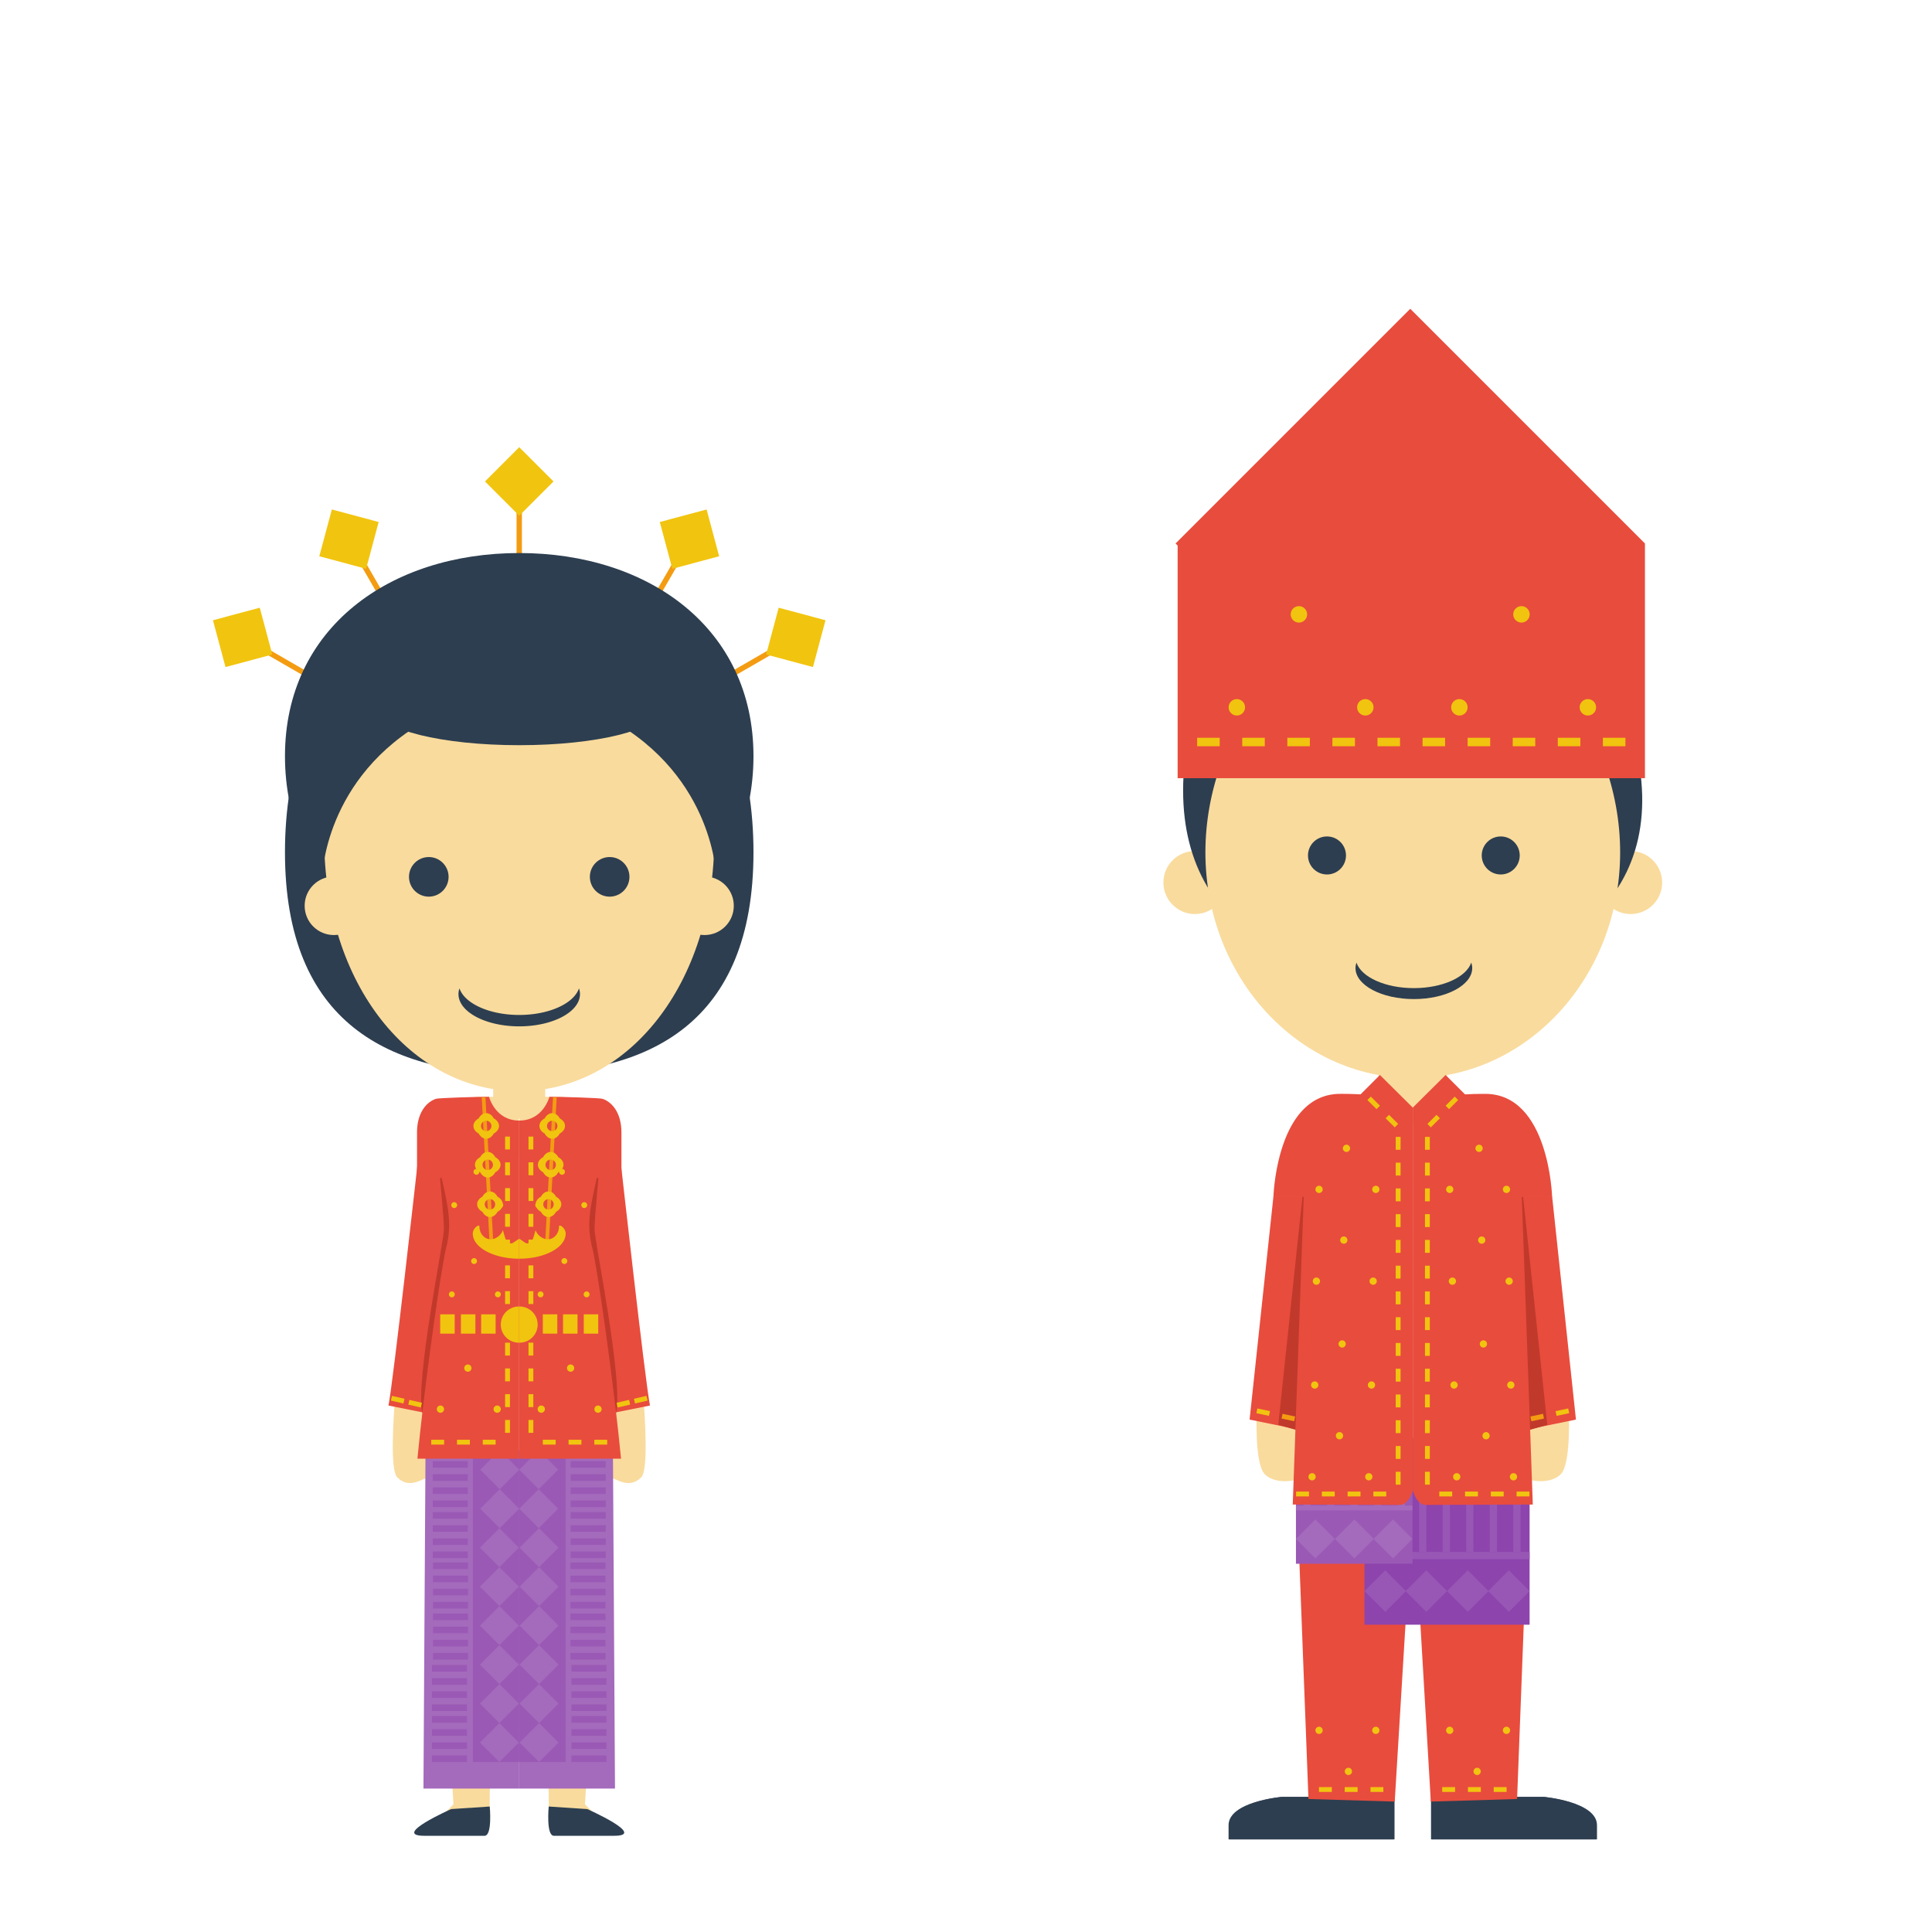 <svg height="800" width="800" xmlns="http://www.w3.org/2000/svg"><g fill="none" fill-rule="evenodd"><g fill="#2d3e50"><path d="m639.392 744.059s21.886 1.953 21.886 11.717v5.858h-68.346v-17.575zm-108.784 0s-21.886 1.953-21.886 11.717v5.858h68.346v-17.575z"/><path d="m639.017 744.059s21.886 1.953 21.886 11.717v5.858h-68.346v-17.575z"/></g><path d="m592.472 746-7.472-127s9.228-9.495 2.714-9.495v-25.621l45.6 27.116-5.12 133.932z" fill="#e84c3d"/><path d="m607.847 742h5.333v-2h-5.333zm-10.666 0h5.333v-2h-5.333zm21.333 0h5.333v-2h-5.333z" fill="#f1c40f"/><path d="m600.304 715a1.5 1.5 0 1 1 0 3 1.5 1.5 0 0 1 0-3m23.5 0a1.5 1.5 0 1 1 0 3 1.5 1.5 0 0 1 0-3m-12.148 17a1.5 1.5 0 1 1 0 3 1.5 1.5 0 0 1 0-3" fill="#f1c40f"/><path d="m530.983 744.059s-21.886 1.953-21.886 11.717v5.858h68.346v-17.575z" fill="#2d3e50"/><path d="m577.528 746 7.472-123s-9.228-13.495-2.714-13.495v-25.621l-45.6 27.116 5.12 133.932z" fill="#e84c3d"/><path d="m556.82 742h5.333v-2h-5.333zm10.666 0h5.333v-2h-5.333zm-21.333 0h5.333v-2h-5.333z" fill="#f1c40f"/><path d="m569.696 715a1.5 1.5 0 1 0 0 3 1.5 1.5 0 0 0 0-3m-23.5 0a1.5 1.5 0 1 0 0 3 1.5 1.5 0 0 0 0-3m12.148 17a1.5 1.5 0 1 0 0 3 1.5 1.5 0 0 0 0-3" fill="#f1c40f"/><path d="m565 672.758h68.375v-77.241h-68.375z" fill="#8d44ad"/><path d="m573.592 650.244-8.592 8.592 8.592 8.592 8.592-8.592zm34.188 0-8.592 8.592 8.592 8.592 8.592-8.592z" fill="#9857b5"/><path d="m590.596 650.244-8.592 8.592 8.592 8.592 8.592-8.592zm34.188 0-8.592 8.592 8.592 8.592 8.592-8.592zm-59.784-4.601h68.375v-3h-68.375z" fill="#9857b5"/><path d="m536.625 647.517h48.25v-52h-48.25z" fill="#9a59b5"/><path d="m560.834 629.165-8.07 8.07 8.07 8.07 8.07-8.07z" fill="#a46abc"/><path d="m544.694 629.165-8.07 8.07 8.07 8.07 8.07-8.07zm32.11 0-8.07 8.07 8.07 8.07 8.07-8.07zm-40.179-3.739h48.25v-2h-48.25z" fill="#a46abc"/><path d="m587.625 642.643h3v-47.126h-3z" fill="#9857b5"/><path d="m539.75 624.226h3v-28.709h-3z" fill="#a46abc"/><path d="m597.375 642.643h3v-47.126h-3z" fill="#9857b5"/><path d="m549.5 624.226h3v-28.709h-3z" fill="#a46abc"/><path d="m607.125 642.643h3v-47.126h-3z" fill="#9857b5"/><path d="m559.25 624.226h3v-28.709h-3z" fill="#a46abc"/><path d="m616.875 642.643h3v-47.126h-3z" fill="#9857b5"/><path d="m569 624.226h3v-28.709h-3z" fill="#a46abc"/><path d="m626.625 642.643h3v-47.126h-3z" fill="#9857b5"/><path d="m578.75 624.226h3v-28.709h-3z" fill="#a46abc"/><path d="m570.84 461.88h28.32v-23.797h-28.32z" fill="#f9db9d"/><path d="m585 465.422c7.82 0 14.16-1.586 14.16-3.542s-6.34-3.542-14.16-3.542-14.16 1.586-14.16 3.542 6.34 3.542 14.16 3.542m90.217-86.939c7.204 0 13.043-5.84 13.043-13.043 0-7.204-5.839-13.044-13.043-13.044s-13.043 5.84-13.043 13.044c0 7.203 5.839 13.043 13.043 13.043m-180.434 0c7.204 0 13.043-5.84 13.043-13.043 0-7.204-5.839-13.044-13.043-13.044s-13.043 5.84-13.043 13.044c0 7.203 5.839 13.043 13.043 13.043" fill="#f9db9d"/><path d="m585 405.678c52.827 0 108.457-29.678 92.108-97.304-8.906-36.84-39.281-76.24-92.108-76.24s-91.07 60.74-93.526 76.24c-11.348 71.626 40.699 97.304 93.526 97.304" fill="#2d3e50"/><path d="m585 446.418c47.424 0 85.869-41.851 85.869-93.478 0-51.626-38.445-100-85.869-100s-85.869 48.374-85.869 100c0 51.627 38.445 93.478 85.869 93.478" fill="#f9db9d"/><path d="m549.477 362.099c4.346 0 7.869-3.525 7.869-7.873s-3.523-7.873-7.87-7.873-7.868 3.525-7.868 7.873 3.523 7.873 7.869 7.873m71.942 0c4.346 0 7.869-3.525 7.869-7.873s-3.523-7.873-7.87-7.873-7.868 3.525-7.868 7.873 3.523 7.873 7.869 7.873m-59.74 36.482c-.248.737-.4 1.492-.4 2.267 0 7.095 10.821 12.846 24.168 12.846 13.348 0 24.17-5.75 24.17-12.846 0-.775-.153-1.53-.4-2.267-2.018 6.012-11.88 10.58-23.77 10.58-11.889 0-21.75-4.568-23.769-10.58" fill="#2d3e50"/><path d="m530.252 480.019s-4.348 56.522-6.522 67.391c-2.174 10.87-6.52 56.522 0 63.043 6.522 6.522 26.087 2.174 28.261-15.217s6.522-78.261 6.522-78.261v-36.956z" fill="#f9db9d"/><path d="m527.303 495.384-9.869 92.435 24.75 5.065 6.75-97.5z" fill="#e84c3d"/><path d="m540.684 482.634-11.384 107.366 10.1 2.884z" fill="#c1392b"/><path d="m571.398 445.134-8.021 8.02a152.548 152.548 0 0 0 -8.33-.215c-26.541 0-27.744 42.678-27.744 42.678h12.544l-4.548 127.375s40.635.158 44.385.158 5.316-6 5.316-6v-158.516z" fill="#e84c3d"/><path d="m577.943 529.422h2v-5.333h-2zm0-10.666h2v-5.333h-2zm0 21.333h2v-5.333h-2zm0-64h2v-5.333h-2zm0 21.333h2v-5.333h-2zm0-10.666h2v-5.333h-2zm0 21.333h2v-5.333h-2zm0 42.667h2v-5.333h-2zm0 21.333h2v-5.333h-2zm0-10.667h2v-5.333h-2zm0 21.334h2v-5.333h-2zm0 10.666h2v-5.333h-2zm0 21.334h2v-5.333h-2zm0-10.667h2v-5.333h-2zm-11.728-148.59 3.77 3.771 1.416-1.414-3.772-3.771zm7.542 7.543 3.771 3.77 1.414-1.413-3.77-3.771zm-47.892 121.285-5.217-1.11-.416 1.958 5.217 1.108z" fill="#f1c40f"/><path d="m536.299 586.544-5.217-1.109-.416 1.956 5.217 1.11z" fill="#f39c11"/><path d="m568.686 619.627h5.333v-2h-5.333zm-21.333 0h5.333v-2h-5.333zm10.666 0h5.333v-2h-5.333zm-21.333 0h5.333v-2h-5.333z" fill="#f1c40f"/><path d="m543.299 613a1.5 1.5 0 1 0 0-3 1.5 1.5 0 0 0 0 3m23.5 0a1.5 1.5 0 1 0 0-3 1.5 1.5 0 0 0 0 3m-12.147-17a1.5 1.5 0 1 0 0-3 1.5 1.5 0 0 0 0 3m-9.558-64a1.5 1.5 0 1 0 0-3 1.5 1.5 0 0 0 0 3m23.5 0a1.5 1.5 0 1 0 0-3 1.5 1.5 0 0 0 0 3m-12.148-17a1.5 1.5 0 1 0 0-3 1.5 1.5 0 0 0 0 3m-12.044 60a1.5 1.5 0 1 0 0-3 1.5 1.5 0 0 0 0 3m23.5 0a1.5 1.5 0 1 0 0-3 1.5 1.5 0 0 0 0 3m-12.148-17a1.5 1.5 0 1 0 0-3 1.5 1.5 0 0 0 0 3m-9.558-64a1.5 1.5 0 1 0 0-3 1.5 1.5 0 0 0 0 3m23.5 0a1.5 1.5 0 1 0 0-3 1.5 1.5 0 0 0 0 3m-12.147-17a1.5 1.5 0 1 0 0-3 1.5 1.5 0 0 0 0 3" fill="#f1c40f"/><path d="m639.748 480.019s4.348 56.522 6.522 67.391c2.174 10.87 6.52 56.522 0 63.043-6.522 6.522-26.087 2.174-28.261-15.217s-6.522-78.261-6.522-78.261v-36.956z" fill="#f9db9d"/><path d="m642.697 495.384 9.869 92.435-24.75 5.065-6.75-97.5z" fill="#e84c3d"/><path d="m629.316 482.634 11.384 107.366-10.1 2.884z" fill="#c1392b"/><path d="m598.602 445.134 8.021 8.02c2.49-.135 5.248-.215 8.33-.215 26.541 0 27.744 42.678 27.744 42.678h-12.544l4.548 127.375s-40.635.158-44.385.158-5.316-6-5.316-6v-158.516z" fill="#e84c3d"/><path d="m590.057 529.422h2v-5.333h-2zm0-10.666h2v-5.333h-2zm0 21.333h2v-5.333h-2zm0-64h2v-5.333h-2zm0 21.333h2v-5.333h-2zm0-10.666h2v-5.333h-2zm0 21.333h2v-5.333h-2zm0 42.667h2v-5.333h-2zm0 21.333h2v-5.333h-2zm0-10.667h2v-5.333h-2zm0 21.334h2v-5.333h-2zm0 10.666h2v-5.333h-2zm0 21.334h2v-5.333h-2zm0-10.667h2v-5.333h-2zm13.728-148.59-3.77 3.771-1.416-1.414 3.772-3.771zm-7.542 7.543-3.771 3.77-1.414-1.413 3.77-3.771zm47.892 121.285 5.217-1.11.416 1.958-5.217 1.108z" fill="#f1c40f"/><path d="m633.701 586.544 5.217-1.109.416 1.956-5.217 1.11z" fill="#f39c11"/><path d="m595.981 619.627h5.333v-2h-5.333zm21.333 0h5.333v-2h-5.333zm-10.666 0h5.333v-2h-5.333zm21.333 0h5.333v-2h-5.333z" fill="#f1c40f"/><path d="m626.701 613a1.5 1.5 0 1 1 0-3 1.5 1.5 0 0 1 0 3m-23.5 0a1.5 1.5 0 1 1 0-3 1.5 1.5 0 0 1 0 3m12.147-17a1.5 1.5 0 1 1 0-3 1.5 1.5 0 0 1 0 3m9.558-64a1.5 1.5 0 1 1 0-3 1.5 1.5 0 0 1 0 3m-23.5 0a1.5 1.5 0 1 1 0-3 1.5 1.5 0 0 1 0 3m12.148-17a1.5 1.5 0 1 1 0-3 1.5 1.5 0 0 1 0 3m12.044 60a1.5 1.5 0 1 1 0-3 1.5 1.5 0 0 1 0 3m-23.5 0a1.5 1.5 0 1 1 0-3 1.5 1.5 0 0 1 0 3m12.148-17a1.5 1.5 0 1 1 0-3 1.5 1.5 0 0 1 0 3m9.558-64a1.5 1.5 0 1 1 0-3 1.5 1.5 0 0 1 0 3m-23.5 0a1.5 1.5 0 1 1 0-3 1.5 1.5 0 0 1 0 3m12.147-17a1.5 1.5 0 1 1 0-3 1.5 1.5 0 0 1 0 3" fill="#f1c40f"/><path d="m583.952 127.864-97.183 97.183 97.183 97.183 97.183-97.183z" fill="#e84c3d"/><path d="m487.635 322.23h193.5v-97.183h-193.5z" fill="#e84c3d"/><path d="m645.052 309h9.333v-3.5h-9.333zm18.667 0h9.333v-3.5h-9.333zm-37.333 0h9.333v-3.5h-9.333zm-18.667 0h9.333v-3.5h-9.333zm-37.333 0h9.333v-3.5h-9.333zm18.666 0h9.333v-3.5h-9.333zm-37.333 0h9.333v-3.5h-9.333zm-18.667 0h9.333v-3.5h-9.333zm-37.333 0h9.333v-3.5h-9.333zm18.667 0h9.333v-3.5h-9.333z" fill="#f1c40f"/><path d="m512.146 296.28a3.396 3.396 0 1 0 0-6.792 3.396 3.396 0 0 0 0 6.792m53.208 0a3.396 3.396 0 1 0 0-6.792 3.396 3.396 0 0 0 0 6.792m-27.504-38.49a3.396 3.396 0 1 0 0-6.793 3.396 3.396 0 0 0 0 6.793m66.45 38.49a3.396 3.396 0 1 0 0-6.792 3.396 3.396 0 0 0 0 6.792m53.207 0a3.396 3.396 0 1 0 0-6.792 3.396 3.396 0 0 0 0 6.792m-27.503-38.49a3.396 3.396 0 1 0 0-6.793 3.396 3.396 0 0 0 0 6.793" fill="#f1c40f"/><path d="m213.892 237.272h2.217v-26.875h-2.217z" fill="#f39c11"/><path d="m215 185.173 14.187 14.187-14.187 14.186-14.187-14.186z" fill="#f1c40f"/><path d="m320.527 270.406-23.274 13.438-1.109-1.92 23.274-13.438z" fill="#f39c11"/><path d="m341.817 256.834-5.193 19.379-19.379-5.192 5.193-19.38z" fill="#f1c40f"/><path d="m280.936 233.358-13.438 23.275-1.92-1.109 13.438-23.275z" fill="#f39c11"/><path d="m292.588 210.96 5.193 19.378-19.38 5.193-5.192-19.379z" fill="#f1c40f"/><path d="m109.473 270.406 23.274 13.438 1.109-1.92-23.274-13.438z" fill="#f39c11"/><path d="m88.183 256.834 5.193 19.379 19.379-5.192-5.193-19.38z" fill="#f1c40f"/><path d="m149.064 233.358 13.438 23.275 1.92-1.109-13.438-23.275z" fill="#f39c11"/><path d="m137.412 210.96-5.193 19.378 19.38 5.193 5.192-19.379z" fill="#f1c40f"/><path d="m215 409.258c53.572 0 97-43.039 97-96.129s-43.429-84.129-97-84.129c-53.572 0-97 31.038-97 84.13 0 53.09 43.428 96.128 97 96.128" fill="#2d3e50"/><path d="m215 444.749c53.572 0 97-20.76 97-91.87 0-71.106-43.429-115.879-97-115.879-53.572 0-97 44.773-97 115.88 0 71.11 43.428 91.87 97 91.87" fill="#2d3e50"/><path d="m138.266 387.185c6.69 0 12.116-5.427 12.116-12.122s-5.425-12.123-12.116-12.123-12.116 5.428-12.116 12.123 5.425 12.122 12.116 12.122m153.468 0c6.691 0 12.116-5.427 12.116-12.122s-5.425-12.123-12.116-12.123-12.116 5.428-12.116 12.123 5.425 12.122 12.116 12.122" fill="#f9db9d"/><path d="m204.23 463.202h21.539v-18.099h-21.539z" fill="#f9db9d"/><path d="m215 451.838c44.61 0 80.773-43.846 80.773-104.922s-36.163-91.916-80.773-91.916-80.773 30.84-80.773 91.916 36.163 104.922 80.773 104.922" fill="#f9db9d"/><g fill="#2d3e50"><path d="m177.556 371.281a8.193 8.193 0 0 0 8.19-8.195c0-4.527-3.666-8.196-8.19-8.196s-8.191 3.67-8.191 8.196a8.193 8.193 0 0 0 8.19 8.195m74.89 0a8.193 8.193 0 0 0 8.191-8.195c0-4.527-3.667-8.196-8.19-8.196s-8.192 3.67-8.192 8.196a8.193 8.193 0 0 0 8.191 8.195m-62.188 37.977c-.257.767-.415 1.553-.415 2.36 0 7.385 11.264 13.372 25.158 13.372 13.895 0 25.158-5.987 25.158-13.372 0-.807-.157-1.593-.415-2.36-2.1 6.258-12.366 11.013-24.743 11.013s-22.643-4.755-24.743-11.013"/><path d="m214.993 250c-69.468 2.459-88.202 52.625-81.594 113.451 0 0 .531-41.623 43.907-65.582 0 0 9.68-6.231 37.687-7.05s37.687 7.05 37.687 7.05c43.376 23.959 43.907 65.582 43.907 65.582 6.608-60.826-12.126-110.992-81.594-113.451"/><path d="m215 308.567c32.063 0 58.055-6.43 58.055-14.363 0-7.932-25.992-14.363-58.055-14.363s-58.055 6.431-58.055 14.363c0 7.933 25.992 14.363 58.055 14.363"/></g><path d="m172.537 487.795s0 29.633-2.692 40.408c-2.693 10.776-10.77 78.122-5.385 83.51s10.77 0 13.462 0 13.462-123.918 13.462-123.918zm14.215 241.83 1.018 17.534-.018.003-3 3c-1 1 0 2 6 1 5.055-.843 10.094-2.477 11.562-2.973l.438-.027s.039-6.708.235-18.537z" fill="#f9db9d"/><path d="m186.83 749.1s-24.986 11.062-11.118 11.062h24.927c3.307 0 2.153-12.123 2.153-12.123z" fill="#2d3e50"/><path d="m215 740.6v-139.024l-38.803-1.067-.856 140.093z" fill="#a46abc"/><path d="m195.795 729.625h19.205v-129.117h-19.205z" fill="#9a59b5"/><path d="m206.79 713.486-8.07 8.07 8.07 8.069 8.07-8.07zm0-32.28-8.07 8.07 8.07 8.07 8.07-8.07zm0-32.279-8.07 8.07 8.07 8.069 8.07-8.069zm.14-32.28-8.07 8.07 8.07 8.07 8.07-8.07zm-.14 80.699-8.07 8.07 8.07 8.069 8.07-8.07zm0-32.28-8.07 8.07 8.07 8.07 8.07-8.07zm0-32.279-8.07 8.07 8.07 8.07 8.07-8.07zm.14-32.279-8.07 8.07 8.07 8.07 8.07-8.07z" fill="#a46abc"/><path d="m196.867 478.806h17.993v-24.654h-17.993z" fill="#f9db9d"/><path d="m173 481s-10.14 91-12.14 101l20 4 13.392-79.838v-21z" fill="#e84c3d"/><path d="m181.752 483.162s2.067 20.838 2.067 25.838-11.882 62-8.959 76l12.892-12.838 4.688-89h-9.688" fill="#c1392b"/><path d="m215 604v-140c-10 0-12.501-9.847-12.501-9.847-5.371 0-21.131.483-22 .847-3.562 1.174-7.823 5.35-7.823 13.937v18.857h10.216c2.812 12.633 4.4 19.467 1.7 29.549-.394 1.474-1.601 8.654-1.601 8.654-2.075 12.09-7.542 50.561-10.141 78.003z" fill="#e84c3d"/><path d="m199.48 454.385 3.242 60.254h1.538l-3.241-60.254z" fill="#f39c11"/><g fill="#f1c40f"><path d="m195.766 510.803c0 5.745 8.611 10.401 19.234 10.401v-8.224c-.499.109-2.63 1.89-3.169 1.89-2.73 0-2.796-3.401-3.63-5.48-.625 2.079-2.959 3.776-5.008 3.776-2.576 0-4.664-2.363-4.664-5.277 0-1.236-2.763.6-2.763 2.914m12.41-12.152c0-1.285-.857-2.42-2.169-3.127-.707-1.312-1.842-2.168-3.127-2.168s-2.42.856-3.127 2.168c-1.313.707-2.169 1.842-2.169 3.127s.856 2.42 2.17 3.127c.705 1.312 1.841 2.168 3.126 2.168s2.42-.856 3.127-2.168c1.312-.707 2.168-1.842 2.168-3.127m-3.139 0a2.157 2.157 0 1 1 -4.313 0 2.157 2.157 0 0 1 4.313 0m2.226-16.366c0-1.285-.856-2.42-2.168-3.127-.707-1.312-1.842-2.168-3.127-2.168s-2.42.856-3.127 2.168c-1.313.707-2.168 1.842-2.168 3.127s.855 2.42 2.168 3.127c.706 1.312 1.842 2.168 3.127 2.168s2.42-.856 3.127-2.168c1.312-.707 2.168-1.842 2.168-3.127m-3.139 0a2.157 2.157 0 1 1 -4.313 0 2.157 2.157 0 0 1 4.313 0m2.51-16.05c0-1.286-.857-2.422-2.169-3.128-.707-1.312-1.842-2.168-3.127-2.168s-2.42.856-3.127 2.168c-1.313.706-2.168 1.842-2.168 3.127s.855 2.42 2.168 3.127c.706 1.312 1.842 2.168 3.127 2.168s2.42-.856 3.127-2.168c1.312-.707 2.168-1.842 2.168-3.127m-3.138 0a2.157 2.157 0 1 1 -4.315 0 2.157 2.157 0 0 1 4.315 0"/><path d="m209.159 507.974h2v-5.333h-2zm0-10.666h2v-5.333h-2zm0 21.333h2v-5.333h-2zm0-42.667h2v-5.333h-2zm0 10.667h2v-5.333h-2zm0 42.667h2v-5.333h-2zm0 21.333h2v-5.333h-2zm0-10.667h2v-5.333h-2zm0 21.334h2v-5.333h-2zm0 10.666h2v-5.333h-2zm0 21.334h2v-5.333h-2zm0-10.667h2v-5.333h-2zm-9.257 15.538h5.333v-2h-5.333zm-21.333 0h5.333v-2h-5.333zm10.666 0h5.333v-2h-5.333z"/><path d="m215 541.003c-.01 0-.019-.003-.029-.003a7.486 7.486 0 1 0 0 14.97l.029-.002zm-15.769 11.24h6v-8h-6zm-8.373 0h6v-8h-6zm-8.58 0h6v-8h-6z"/><path d="m182.375 585a1.5 1.5 0 1 0 0-3 1.5 1.5 0 0 0 0 3m23.5 0a1.5 1.5 0 1 0 0-3 1.5 1.5 0 0 0 0 3m-12.147-17a1.5 1.5 0 1 0 0-3 1.5 1.5 0 0 0 0 3m-6.636-30.81a1.217 1.217 0 1 0 0-2.435 1.217 1.217 0 0 0 0 2.434m19.066 0a1.217 1.217 0 1 0 0-2.434 1.217 1.217 0 0 0 0 2.434m-9.855-13.792a1.217 1.217 0 1 0 0-2.434 1.217 1.217 0 0 0 0 2.434m-8.226-23.17a1.217 1.217 0 1 0 0-2.435 1.217 1.217 0 0 0 0 2.435m19.066 0a1.217 1.217 0 1 0 0-2.435 1.217 1.217 0 0 0 0 2.435m-9.855-13.793a1.217 1.217 0 1 0 0-2.434 1.217 1.217 0 0 0 0 2.434"/><path d="m167.507 579.2-5.197-1.2-.449 1.949 5.196 1.2zm7.2 1.662-5.197-1.2-.449 1.95 5.196 1.2z"/></g><path d="m178.86 692.176h14.511v-2.72h-14.511zm0 5.44h14.511v-2.72h-14.511zm0 5.44h14.511v-2.72h-14.511zm0 5.44h14.511v-2.72h-14.511zm0 4.809h14.511v-2.72h-14.511zm0 5.44h14.511v-2.72h-14.511zm0 5.44h14.511v-2.72h-14.511zm0 5.44h14.511v-2.72h-14.511zm.43-79.905h14.511v-2.72h-14.511zm0 5.44h14.511v-2.72h-14.511zm0 5.44h14.511v-2.72h-14.511zm0 5.441h14.511v-2.72h-14.511zm0 4.808h14.511v-2.72h-14.511zm0 5.44h14.511v-2.72h-14.511zm0 5.44h14.511v-2.72h-14.511zm0 5.441h14.511v-2.72h-14.511zm-.102-79.45h14.511v-2.72h-14.511zm0 5.44h14.511v-2.72h-14.511zm0 5.44h14.511v-2.72h-14.511zm0 5.441h14.511v-2.72h-14.511zm0 4.808h14.511v-2.72h-14.511zm0 5.44h14.511v-2.72h-14.511zm0 5.44h14.511v-2.72h-14.511zm0 5.441h14.511v-2.72h-14.511z" fill="#9a59b5"/><path d="m257.463 487.795s0 29.633 2.692 40.408c2.693 10.776 10.77 78.122 5.385 83.51s-10.77 0-13.462 0-13.462-123.918-13.462-123.918zm-14.215 241.83-1.018 17.534.018.003 3 3c1 1 0 2-6 1-5.055-.843-10.094-2.477-11.562-2.973l-.438-.027s-.039-6.708-.235-18.537z" fill="#f9db9d"/><path d="m243.17 749.1s24.986 11.062 11.118 11.062h-24.928c-3.307 0-2.153-12.123-2.153-12.123z" fill="#2d3e50"/><path d="m215 740.6v-139.024l38.803-1.067.856 140.093z" fill="#a46abc"/><path d="m215 729.625h19.205v-129.117h-19.205z" fill="#9a59b5"/><path d="m223.21 713.486 8.07 8.07-8.07 8.069-8.07-8.07zm0-32.28 8.07 8.07-8.07 8.07-8.07-8.07zm0-32.279 8.07 8.07-8.07 8.069-8.07-8.069zm-.14-32.28 8.07 8.07-8.07 8.07-8.07-8.07zm.14 80.699 8.07 8.07-8.07 8.069-8.07-8.07zm0-32.28 8.07 8.07-8.07 8.07-8.07-8.07zm0-32.279 8.07 8.07-8.07 8.07-8.07-8.07zm-.14-32.279 8.07 8.07-8.07 8.07-8.07-8.07z" fill="#a46abc"/><path d="m215.14 478.806h17.993v-24.654h-17.993z" fill="#f9db9d"/><path d="m257 481s10.14 91 12.14 101l-20 4-13.392-79.838v-21z" fill="#e84c3d"/><path d="m248.248 483.162s-2.067 20.838-2.067 25.838 11.882 62 8.959 76l-12.892-12.838-4.688-89h9.688" fill="#c1392b"/><path d="m215 604v-140c10 0 12.501-9.847 12.501-9.847 5.371 0 21.131.483 22 .847 3.562 1.174 7.822 5.35 7.822 13.937v18.857h-10.215c-2.812 12.633-4.4 19.467-1.7 29.549.394 1.474 1.601 8.654 1.601 8.654 2.075 12.09 7.542 50.561 10.141 78.003z" fill="#e84c3d"/><path d="m230.52 454.385-3.242 60.254h-1.538l3.241-60.254z" fill="#f39c11"/><g fill="#f1c40f"><path d="m234.234 510.803c0 5.745-8.611 10.401-19.234 10.401v-8.224c.499.109 2.63 1.89 3.169 1.89 2.73 0 2.796-3.401 3.63-5.48.625 2.079 2.959 3.776 5.008 3.776 2.576 0 4.664-2.363 4.664-5.277 0-1.236 2.763.6 2.763 2.914m-12.41-12.152c0-1.285.857-2.42 2.169-3.127.707-1.312 1.842-2.168 3.127-2.168s2.42.856 3.127 2.168c1.313.707 2.169 1.842 2.169 3.127s-.856 2.42-2.17 3.127c-.705 1.312-1.841 2.168-3.126 2.168s-2.42-.856-3.127-2.168c-1.312-.707-2.168-1.842-2.168-3.127m3.139 0a2.157 2.157 0 1 0 4.313 0 2.157 2.157 0 0 0 -4.313 0m-2.226-16.366c0-1.285.856-2.42 2.168-3.127.707-1.312 1.842-2.168 3.127-2.168s2.421.856 3.127 2.168c1.313.707 2.168 1.842 2.168 3.127s-.855 2.42-2.168 3.127c-.706 1.312-1.842 2.168-3.127 2.168s-2.42-.856-3.127-2.168c-1.312-.707-2.168-1.842-2.168-3.127m3.139 0a2.157 2.157 0 1 0 4.313 0 2.157 2.157 0 0 0 -4.313 0m-2.509-16.05c0-1.286.856-2.422 2.168-3.128.707-1.312 1.842-2.168 3.127-2.168s2.421.856 3.127 2.168c1.313.706 2.168 1.842 2.168 3.127s-.855 2.42-2.168 3.127c-.706 1.312-1.842 2.168-3.127 2.168s-2.42-.856-3.127-2.168c-1.312-.707-2.168-1.842-2.168-3.127m3.138 0a2.157 2.157 0 1 0 4.315 0 2.157 2.157 0 0 0 -4.315 0"/><path d="m218.841 507.974h2v-5.333h-2zm0-10.666h2v-5.333h-2zm0 21.333h2v-5.333h-2zm0-42.667h2v-5.333h-2zm0 10.667h2v-5.333h-2zm0 42.667h2v-5.333h-2zm0 21.333h2v-5.333h-2zm0-10.667h2v-5.333h-2zm0 21.334h2v-5.333h-2zm0 10.666h2v-5.333h-2zm0 21.334h2v-5.333h-2zm0-10.667h2v-5.333h-2zm5.924 15.538h5.333v-2h-5.333zm21.333 0h5.333v-2h-5.333zm-10.666 0h5.333v-2h-5.333z"/><path d="m215 541.003c.01 0 .019-.003.029-.003a7.486 7.486 0 1 1 0 14.97l-.029-.002zm9.769 11.24h6v-8h-6zm8.373 0h6v-8h-6zm8.58 0h6v-8h-6z"/><path d="m247.625 585a1.5 1.5 0 1 1 0-3 1.5 1.5 0 0 1 0 3m-23.5 0a1.5 1.5 0 1 1 0-3 1.5 1.5 0 0 1 0 3m12.147-17a1.5 1.5 0 1 1 0-3 1.5 1.5 0 0 1 0 3m6.636-30.81a1.217 1.217 0 1 1 0-2.435 1.217 1.217 0 0 1 0 2.434m-19.066 0a1.217 1.217 0 1 1 0-2.434 1.217 1.217 0 0 1 0 2.434m9.855-13.792a1.217 1.217 0 1 1 0-2.434 1.217 1.217 0 0 1 0 2.434m8.226-23.17a1.217 1.217 0 1 1 0-2.435 1.217 1.217 0 0 1 0 2.435m-19.066 0a1.217 1.217 0 1 1 0-2.435 1.217 1.217 0 0 1 0 2.435m9.855-13.793a1.217 1.217 0 1 1 0-2.434 1.217 1.217 0 0 1 0 2.434"/><path d="m262.493 579.2 5.197-1.2.449 1.949-5.196 1.2zm-7.2 1.662 5.197-1.2.449 1.95-5.196 1.2z"/></g><path d="m236.629 692.176h14.511v-2.72h-14.511zm0 5.44h14.511v-2.72h-14.511zm0 5.44h14.511v-2.72h-14.511zm0 5.44h14.511v-2.72h-14.511zm0 4.809h14.511v-2.72h-14.511zm0 5.44h14.511v-2.72h-14.511zm0 5.44h14.511v-2.72h-14.511zm0 5.44h14.511v-2.72h-14.511zm-.43-79.905h14.511v-2.72h-14.511zm0 5.44h14.511v-2.72h-14.511zm0 5.44h14.511v-2.72h-14.511zm0 5.441h14.511v-2.72h-14.511zm0 4.808h14.511v-2.72h-14.511zm0 5.44h14.511v-2.72h-14.511zm0 5.44h14.511v-2.72h-14.511zm0 5.441h14.511v-2.72h-14.511zm.102-79.45h14.511v-2.72h-14.511zm0 5.44h14.511v-2.72h-14.511zm0 5.44h14.511v-2.72h-14.511zm0 5.441h14.511v-2.72h-14.511zm0 4.808h14.511v-2.72h-14.511zm0 5.44h14.511v-2.72h-14.511zm0 5.44h14.511v-2.72h-14.511zm0 5.441h14.511v-2.72h-14.511z" fill="#9a59b5"/></g></svg>